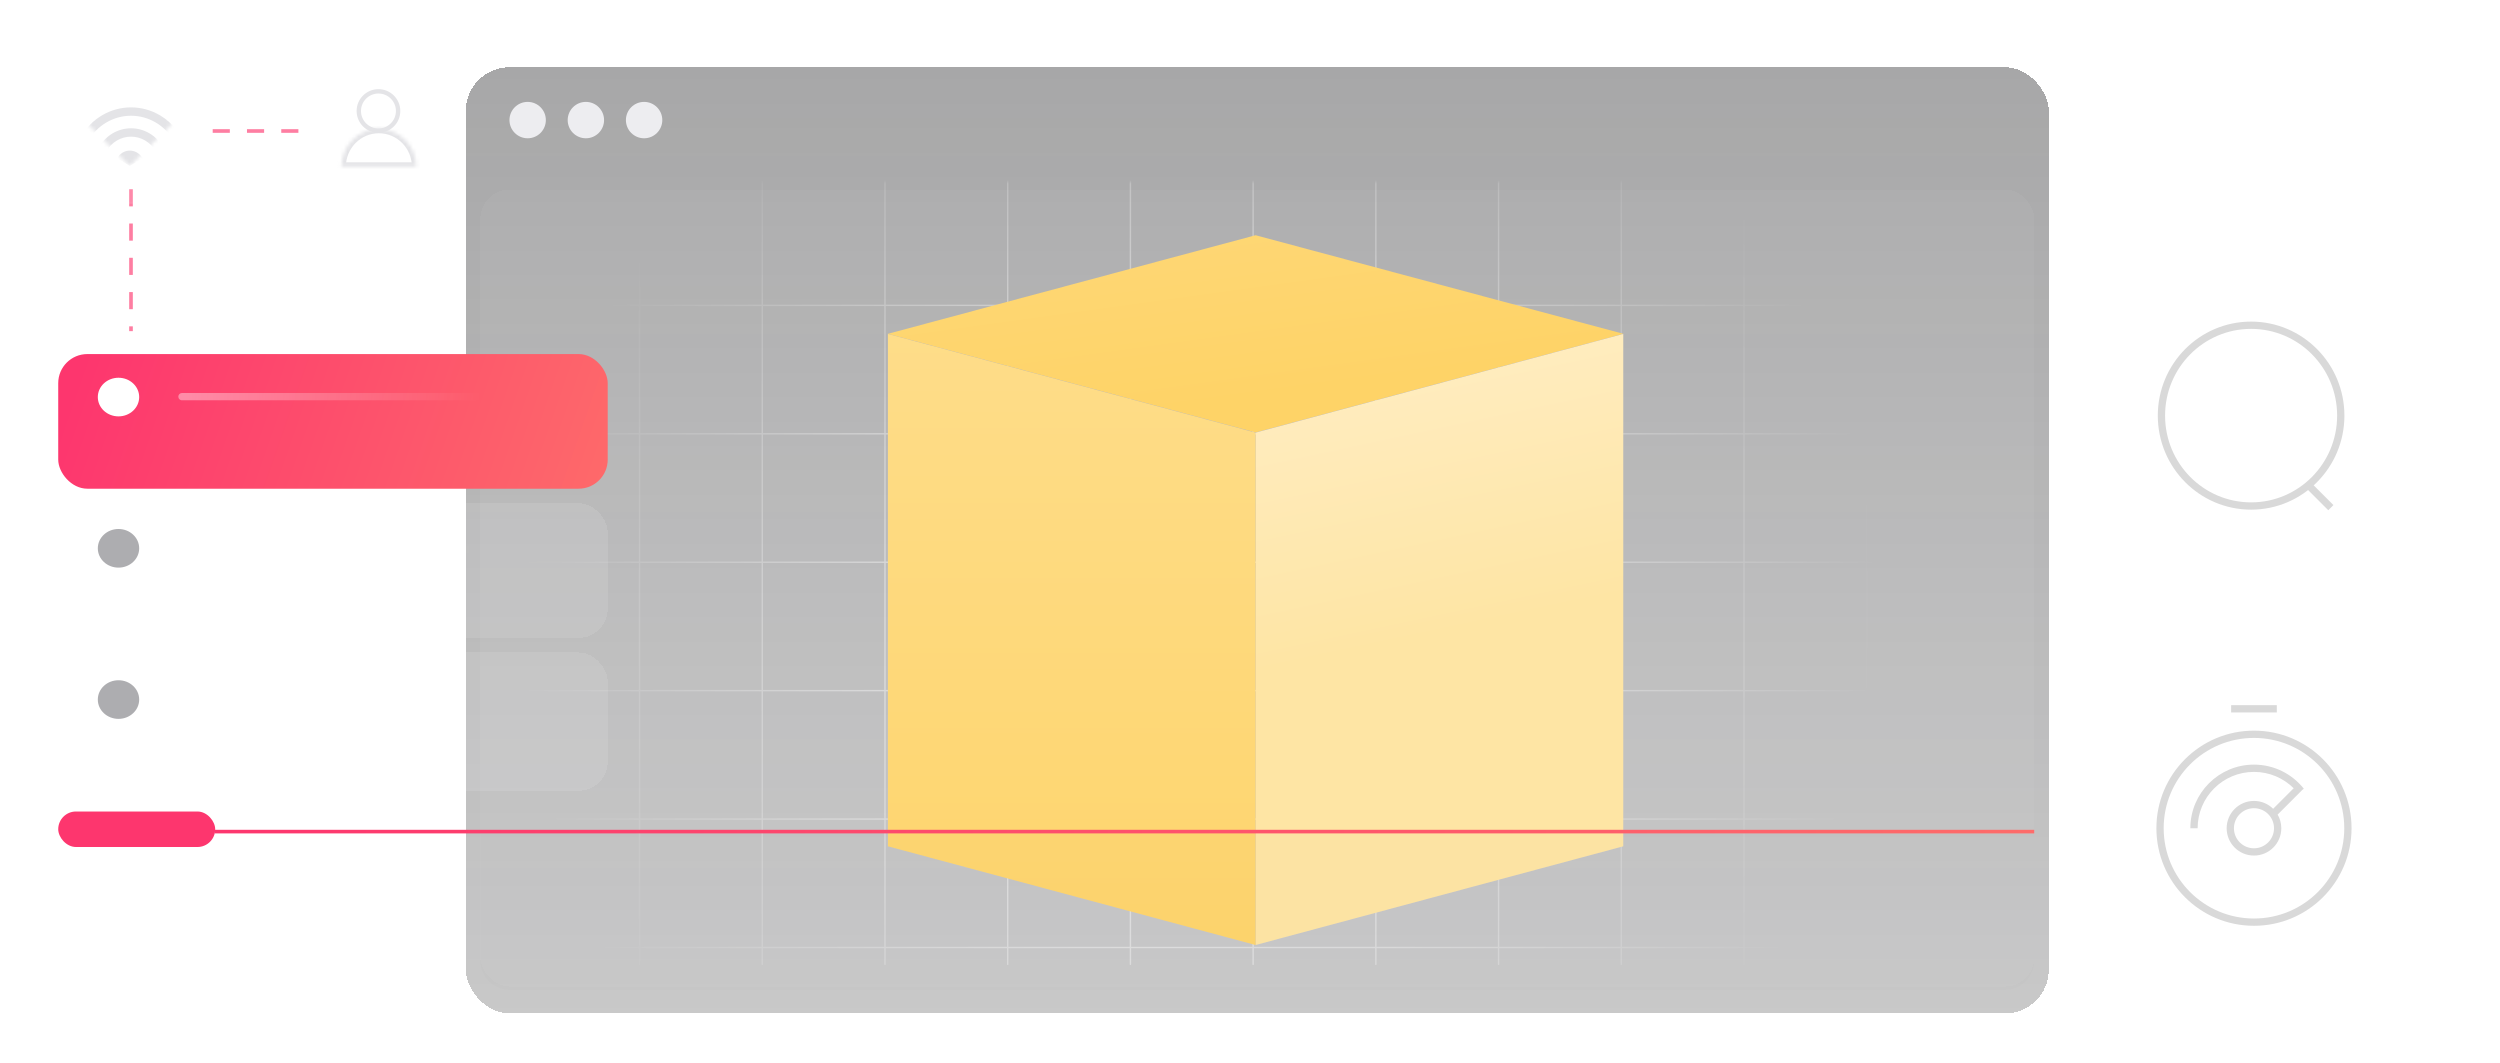 <svg xmlns="http://www.w3.org/2000/svg" width="687" height="292" fill="none" viewBox="0 0 687 292"><path stroke="#FD366E" stroke-dasharray="4.71 4.71" stroke-opacity=".64" d="M36 52L36 91"/><path stroke="#FD366E" stroke-dasharray="4.71 4.71" stroke-opacity=".64" d="M82 36L56 36"/><g filter="url(#filter0_bd_461_11802)"><rect width="435" height="260" x="128" y="16" fill="url(#paint0_linear_461_11802)" fill-opacity=".4" rx="12" shape-rendering="crispEdges"/><rect width="436" height="261" x="127.5" y="15.5" stroke="url(#paint1_linear_461_11802)" stroke-opacity=".6" rx="12.5" shape-rendering="crispEdges"/></g><circle cx="145" cy="33" r="5" fill="#EDEDF0"/><circle cx="161" cy="33" r="5" fill="#EDEDF0"/><circle cx="177" cy="33" r="5" fill="#EDEDF0"/><g filter="url(#filter1_bd_461_11802)"><rect width="427" height="219" x="132" y="50" fill="#fff" fill-opacity=".04" rx="8" shape-rendering="crispEdges"/></g><mask id="mask0_461_11802" width="427" height="222" x="132" y="50" maskUnits="userSpaceOnUse" style="mask-type:alpha"><rect width="427" height="222" x="132" y="50" fill="url(#paint2_radial_461_11802)" fill-opacity=".77"/></mask><g mask="url(#mask0_461_11802)"><path stroke="#fff" stroke-linecap="round" stroke-width=".392" d="M142.025 44L142.025 264.995"/><path stroke="#fff" stroke-linecap="round" stroke-width=".392" d="M175.748 44L175.748 264.995"/><path stroke="#fff" stroke-linecap="round" stroke-width=".392" d="M209.471 44L209.471 264.995"/><path stroke="#fff" stroke-linecap="round" stroke-width=".392" d="M243.193 44L243.193 264.995"/><path stroke="#fff" stroke-linecap="round" stroke-width=".392" d="M276.916 44L276.916 264.995"/><path stroke="#fff" stroke-linecap="round" stroke-width=".392" d="M310.638 44L310.638 264.995"/><path stroke="#fff" stroke-linecap="round" stroke-width=".392" d="M344.361 44L344.361 264.995"/><path stroke="#fff" stroke-linecap="round" stroke-width=".392" d="M378.084 44L378.084 264.995"/><path stroke="#fff" stroke-linecap="round" stroke-width=".392" d="M411.806 44L411.806 264.995"/><path stroke="#fff" stroke-linecap="round" stroke-width=".392" d="M445.529 44L445.529 264.995"/><path stroke="#fff" stroke-linecap="round" stroke-width=".392" d="M479.251 44L479.251 264.995"/><path stroke="#fff" stroke-linecap="round" stroke-width=".392" d="M512.974 44L512.974 264.995"/><path stroke="#fff" stroke-linecap="round" stroke-width=".392" d="M541 83.915L114 83.915"/><path stroke="#fff" stroke-linecap="round" stroke-width=".392" d="M541 119.206L114 119.206"/><path stroke="#fff" stroke-linecap="round" stroke-width=".392" d="M541 154.498L114 154.498"/><path stroke="#fff" stroke-linecap="round" stroke-width=".392" d="M541 189.789L114 189.789"/><path stroke="#fff" stroke-linecap="round" stroke-width=".392" d="M541 225.08L114 225.08"/><path stroke="#fff" stroke-linecap="round" stroke-width=".392" d="M541 260.371L114 260.371"/></g><rect width="104.614" height="104.614" fill="url(#paint3_linear_461_11802)" transform="matrix(0.966 0.259 -0.966 0.259 345.037 64.641)"/><path fill="url(#paint4_linear_461_11802)" d="M446.071 232.564L345.035 259.69V118.892L446.071 91.766V232.564Z"/><path fill="url(#paint5_linear_461_11802)" d="M243.999 232.564L345.035 259.69V118.892L243.999 91.766V232.564Z"/><g filter="url(#filter2_b_461_11802)"><path fill="#35312B" fill-opacity=".01" d="M132 229H559V264C559 268.418 555.418 272 551 272H140C135.582 272 132 268.418 132 264V229Z"/></g><g clip-path="url(#clip0_461_11802)"><rect width="43.137" height="9.757" x="16" y="223" fill="#FD366E" rx="4.879"/><path stroke="url(#paint6_linear_461_11802)" d="M59 228.523H559"/></g><g filter="url(#filter3_b_461_11802)"><circle cx="20" cy="20" r="20" fill="url(#paint7_linear_461_11802)" transform="matrix(1 0 0 -1 16 56)"/><circle cx="20" cy="20" r="19.728" stroke="url(#paint8_linear_461_11802)" stroke-opacity=".1" stroke-width=".544" transform="matrix(1 0 0 -1 16 56)"/></g><g clip-path="url(#clip1_461_11802)"><mask id="mask1_461_11802" width="25" height="19" x="23" y="27" maskUnits="userSpaceOnUse" style="mask-type:alpha"><path fill="#000" d="M47.769 33.508L35.637 45.639L23.506 33.508L31.226 27.871H39.926L47.769 33.508Z"/></mask><g mask="url(#mask1_461_11802)"><path fill="#E4E4E7" fill-rule="evenodd" d="M28.078 31.667C30.487 30.253 33.221 29.508 36.006 29.508C38.79 29.508 41.524 30.253 43.933 31.667C46.342 33.081 48.341 35.113 49.73 37.559L47.74 38.697C46.549 36.6 44.836 34.86 42.777 33.651C40.717 32.442 38.382 31.806 36.006 31.806C33.629 31.806 31.294 32.442 29.235 33.651C27.175 34.86 25.463 36.6 24.271 38.697L22.281 37.559C23.67 35.113 25.669 33.081 28.078 31.667Z" clip-rule="evenodd"/><path fill="#E4E4E7" fill-rule="evenodd" d="M30.944 36.645C32.483 35.734 34.23 35.254 36.011 35.254C37.792 35.254 39.54 35.734 41.079 36.645C42.618 37.556 43.893 38.864 44.778 40.435L42.784 41.566C42.094 40.342 41.104 39.329 39.915 38.625C38.727 37.922 37.38 37.553 36.011 37.553C34.642 37.553 33.296 37.922 32.107 38.625C30.918 39.329 29.928 40.342 29.238 41.566L27.244 40.435C28.13 38.864 29.404 37.556 30.944 36.645Z" clip-rule="evenodd"/><path fill="#E4E4E7" fill-rule="evenodd" d="M37.467 41.825C36.912 41.535 36.3 41.383 35.679 41.383C35.057 41.383 34.445 41.535 33.891 41.825C33.817 41.864 33.745 41.904 33.674 41.947C33.16 42.259 32.72 42.686 32.384 43.197C32.321 43.292 32.262 43.389 32.207 43.49L35.679 45.597L39.15 43.49C39.095 43.389 39.036 43.292 38.974 43.197C38.637 42.686 38.197 42.259 37.683 41.947C37.612 41.904 37.54 41.864 37.467 41.825Z" clip-rule="evenodd"/></g></g><g filter="url(#filter4_b_461_11802)"><circle cx="20" cy="20" r="20" fill="url(#paint9_linear_461_11802)" transform="matrix(1 0 0 -1 84 56)"/><circle cx="20" cy="20" r="19.728" stroke="url(#paint10_linear_461_11802)" stroke-opacity=".1" stroke-width=".544" transform="matrix(1 0 0 -1 84 56)"/></g><g clip-path="url(#clip2_461_11802)"><circle cx="104" cy="30.5" r="5.4" stroke="#E4E4E7" stroke-width="1.2"/><mask id="path-43-inside-1_461_11802" fill="#fff"><path d="M114.384 45.803C114.384 43.048 113.302 40.407 111.376 38.46C109.451 36.512 106.839 35.418 104.115 35.418C101.391 35.418 98.779 36.512 96.853 38.46C94.928 40.407 93.846 43.048 93.846 45.803L104.115 45.803H114.384Z"/></mask><path stroke="#E4E4E7" stroke-width="2.4" d="M114.384 45.803C114.384 43.048 113.302 40.407 111.376 38.46C109.451 36.512 106.839 35.418 104.115 35.418C101.391 35.418 98.779 36.512 96.853 38.46C94.928 40.407 93.846 43.048 93.846 45.803L104.115 45.803H114.384Z" mask="url(#path-43-inside-1_461_11802)"/></g><g filter="url(#filter5_b_461_11802)"><circle cx="52" cy="52" r="52" fill="url(#paint11_linear_461_11802)" transform="matrix(1 0 0 -1 567 168)"/><circle cx="52" cy="52" r="51.602" stroke="url(#paint12_linear_461_11802)" stroke-opacity=".1" stroke-width=".795" transform="matrix(1 0 0 -1 567 168)"/></g><path stroke="#D9D9D9" stroke-width="2" d="M643.243 114.214C643.243 127.939 632.204 139.052 618.603 139.052C605.002 139.052 593.963 127.939 593.963 114.214C593.963 100.488 605.002 89.375 618.603 89.375C632.204 89.375 643.243 100.488 643.243 114.214Z"/><path stroke="#D9D9D9" stroke-width="2" d="M634.516 133.504L640.516 139.504"/><g filter="url(#filter6_b_461_11802)"><circle cx="52" cy="52" r="52" fill="url(#paint13_linear_461_11802)" transform="matrix(1 0 0 -1 567 276)"/><circle cx="52" cy="52" r="51.602" stroke="url(#paint14_linear_461_11802)" stroke-opacity=".1" stroke-width=".795" transform="matrix(1 0 0 -1 567 276)"/></g><circle cx="619.392" cy="227.595" r="25.814" stroke="#D9D9D9" stroke-width="2"/><path fill="#D9D9D9" fill-rule="evenodd" d="M619.392 212.117C610.841 212.117 603.908 219.05 603.908 227.601H601.908C601.908 217.945 609.736 210.117 619.392 210.117C624.941 210.117 629.887 212.703 633.088 216.732L632.588 217.129L632.6 217.141L625.896 223.847C626.535 224.951 626.901 226.234 626.901 227.602C626.901 231.748 623.539 235.11 619.393 235.11C615.246 235.11 611.885 231.748 611.885 227.602C611.885 223.455 615.246 220.094 619.393 220.094C621.446 220.094 623.306 220.918 624.661 222.253L630.301 216.612C627.501 213.833 623.647 212.117 619.392 212.117ZM624.901 227.602C624.901 230.644 622.435 233.11 619.393 233.11C616.351 233.11 613.885 230.644 613.885 227.602C613.885 224.56 616.351 222.094 619.393 222.094C622.435 222.094 624.901 224.56 624.901 227.602Z" clip-rule="evenodd"/><path stroke="#D9D9D9" stroke-width="2" d="M613.115 194.781H625.669"/><g filter="url(#filter7_bd_461_11802)"><rect width="151" height="37" x="16" y="91" fill="url(#paint15_linear_461_11802)" rx="8"/></g><path fill="url(#paint16_linear_461_11802)" fill-opacity=".4" d="M50 108C49.448 108 49 108.448 49 109C49 109.552 49.448 110 50 110L50 108ZM50 110L132 110L132 108L50 108L50 110Z"/><ellipse cx="32.564" cy="109.113" fill="#fff" rx="5.685" ry="5.309"/><g filter="url(#filter8_bd_461_11802)"><rect width="151" height="37" x="16" y="132" fill="#fff" fill-opacity=".1" rx="8" shape-rendering="crispEdges"/></g><path fill="url(#paint17_linear_461_11802)" fill-opacity=".16" d="M50 150C49.448 150 49 150.448 49 151C49 151.552 49.448 152 50 152L50 150ZM50 152L132 152L132 150L50 150L50 152Z"/><ellipse cx="32.564" cy="150.676" fill="#ADADB0" rx="5.685" ry="5.309"/><g filter="url(#filter9_bd_461_11802)"><rect width="151" height="38" x="16" y="173" fill="#fff" fill-opacity=".1" rx="8" shape-rendering="crispEdges"/></g><path fill="url(#paint18_linear_461_11802)" fill-opacity=".16" d="M50 191C49.448 191 49 191.448 49 192C49 192.552 49.448 193 50 193L50 191ZM50 193L132 193L132 191L50 191L50 193Z"/><ellipse cx="32.564" cy="192.238" fill="#ADADB0" rx="5.685" ry="5.309"/><defs><filter id="filter0_bd_461_11802" width="468.051" height="293.051" x="111.474" y="-.526" color-interpolation-filters="sRGB" filterUnits="userSpaceOnUse"><feFlood flood-opacity="0" result="BackgroundImageFix"/><feGaussianBlur in="BackgroundImageFix" stdDeviation="7.763"/><feComposite in2="SourceAlpha" operator="in" result="effect1_backgroundBlur_461_11802"/><feColorMatrix in="SourceAlpha" result="hardAlpha" type="matrix" values="0 0 0 0 0 0 0 0 0 0 0 0 0 0 0 0 0 0 127 0"/><feOffset dy="2.484"/><feGaussianBlur stdDeviation="2.484"/><feComposite in2="hardAlpha" operator="out"/><feColorMatrix type="matrix" values="0 0 0 0 0 0 0 0 0 0 0 0 0 0 0 0 0 0 0.02 0"/><feBlend in2="effect1_backgroundBlur_461_11802" mode="normal" result="effect2_dropShadow_461_11802"/><feBlend in="SourceGraphic" in2="effect2_dropShadow_461_11802" mode="normal" result="shape"/></filter><filter id="filter1_bd_461_11802" width="477.192" height="269.192" x="106.904" y="24.904" color-interpolation-filters="sRGB" filterUnits="userSpaceOnUse"><feFlood flood-opacity="0" result="BackgroundImageFix"/><feGaussianBlur in="BackgroundImageFix" stdDeviation="12.548"/><feComposite in2="SourceAlpha" operator="in" result="effect1_backgroundBlur_461_11802"/><feColorMatrix in="SourceAlpha" result="hardAlpha" type="matrix" values="0 0 0 0 0 0 0 0 0 0 0 0 0 0 0 0 0 0 127 0"/><feOffset dy="2.099"/><feGaussianBlur stdDeviation="2.099"/><feComposite in2="hardAlpha" operator="out"/><feColorMatrix type="matrix" values="0 0 0 0 0 0 0 0 0 0 0 0 0 0 0 0 0 0 0.02 0"/><feBlend in2="effect1_backgroundBlur_461_11802" mode="normal" result="effect2_dropShadow_461_11802"/><feBlend in="SourceGraphic" in2="effect2_dropShadow_461_11802" mode="normal" result="shape"/></filter><filter id="filter2_b_461_11802" width="469.349" height="85.349" x="110.825" y="207.825" color-interpolation-filters="sRGB" filterUnits="userSpaceOnUse"><feFlood flood-opacity="0" result="BackgroundImageFix"/><feGaussianBlur in="BackgroundImageFix" stdDeviation="10.587"/><feComposite in2="SourceAlpha" operator="in" result="effect1_backgroundBlur_461_11802"/><feBlend in="SourceGraphic" in2="effect1_backgroundBlur_461_11802" mode="normal" result="shape"/></filter><filter id="filter3_b_461_11802" width="48.708" height="48.708" x="11.646" y="11.646" color-interpolation-filters="sRGB" filterUnits="userSpaceOnUse"><feFlood flood-opacity="0" result="BackgroundImageFix"/><feGaussianBlur in="BackgroundImageFix" stdDeviation="2.177"/><feComposite in2="SourceAlpha" operator="in" result="effect1_backgroundBlur_461_11802"/><feBlend in="SourceGraphic" in2="effect1_backgroundBlur_461_11802" mode="normal" result="shape"/></filter><filter id="filter4_b_461_11802" width="48.708" height="48.708" x="79.646" y="11.646" color-interpolation-filters="sRGB" filterUnits="userSpaceOnUse"><feFlood flood-opacity="0" result="BackgroundImageFix"/><feGaussianBlur in="BackgroundImageFix" stdDeviation="2.177"/><feComposite in2="SourceAlpha" operator="in" result="effect1_backgroundBlur_461_11802"/><feBlend in="SourceGraphic" in2="effect1_backgroundBlur_461_11802" mode="normal" result="shape"/></filter><filter id="filter5_b_461_11802" width="135.801" height="135.801" x="551.099" y="48.099" color-interpolation-filters="sRGB" filterUnits="userSpaceOnUse"><feFlood flood-opacity="0" result="BackgroundImageFix"/><feGaussianBlur in="BackgroundImageFix" stdDeviation="7.95"/><feComposite in2="SourceAlpha" operator="in" result="effect1_backgroundBlur_461_11802"/><feBlend in="SourceGraphic" in2="effect1_backgroundBlur_461_11802" mode="normal" result="shape"/></filter><filter id="filter6_b_461_11802" width="135.801" height="135.801" x="551.099" y="156.099" color-interpolation-filters="sRGB" filterUnits="userSpaceOnUse"><feFlood flood-opacity="0" result="BackgroundImageFix"/><feGaussianBlur in="BackgroundImageFix" stdDeviation="7.95"/><feComposite in2="SourceAlpha" operator="in" result="effect1_backgroundBlur_461_11802"/><feBlend in="SourceGraphic" in2="effect1_backgroundBlur_461_11802" mode="normal" result="shape"/></filter><filter id="filter7_bd_461_11802" width="301.575" height="187.575" x="-59.288" y="15.712" color-interpolation-filters="sRGB" filterUnits="userSpaceOnUse"><feFlood flood-opacity="0" result="BackgroundImageFix"/><feGaussianBlur in="BackgroundImageFix" stdDeviation="37.644"/><feComposite in2="SourceAlpha" operator="in" result="effect1_backgroundBlur_461_11802"/><feColorMatrix in="SourceAlpha" result="hardAlpha" type="matrix" values="0 0 0 0 0 0 0 0 0 0 0 0 0 0 0 0 0 0 127 0"/><feOffset dy="6.296"/><feGaussianBlur stdDeviation="6.296"/><feComposite in2="hardAlpha" operator="out"/><feColorMatrix type="matrix" values="0 0 0 0 0 0 0 0 0 0 0 0 0 0 0 0 0 0 0.02 0"/><feBlend in2="effect1_backgroundBlur_461_11802" mode="normal" result="effect2_dropShadow_461_11802"/><feBlend in="SourceGraphic" in2="effect2_dropShadow_461_11802" mode="normal" result="shape"/></filter><filter id="filter8_bd_461_11802" width="301.575" height="187.575" x="-59.288" y="56.712" color-interpolation-filters="sRGB" filterUnits="userSpaceOnUse"><feFlood flood-opacity="0" result="BackgroundImageFix"/><feGaussianBlur in="BackgroundImageFix" stdDeviation="37.644"/><feComposite in2="SourceAlpha" operator="in" result="effect1_backgroundBlur_461_11802"/><feColorMatrix in="SourceAlpha" result="hardAlpha" type="matrix" values="0 0 0 0 0 0 0 0 0 0 0 0 0 0 0 0 0 0 127 0"/><feOffset dy="6.296"/><feGaussianBlur stdDeviation="6.296"/><feComposite in2="hardAlpha" operator="out"/><feColorMatrix type="matrix" values="0 0 0 0 0 0 0 0 0 0 0 0 0 0 0 0 0 0 0.02 0"/><feBlend in2="effect1_backgroundBlur_461_11802" mode="normal" result="effect2_dropShadow_461_11802"/><feBlend in="SourceGraphic" in2="effect2_dropShadow_461_11802" mode="normal" result="shape"/></filter><filter id="filter9_bd_461_11802" width="301.575" height="188.575" x="-59.288" y="97.712" color-interpolation-filters="sRGB" filterUnits="userSpaceOnUse"><feFlood flood-opacity="0" result="BackgroundImageFix"/><feGaussianBlur in="BackgroundImageFix" stdDeviation="37.644"/><feComposite in2="SourceAlpha" operator="in" result="effect1_backgroundBlur_461_11802"/><feColorMatrix in="SourceAlpha" result="hardAlpha" type="matrix" values="0 0 0 0 0 0 0 0 0 0 0 0 0 0 0 0 0 0 127 0"/><feOffset dy="6.296"/><feGaussianBlur stdDeviation="6.296"/><feComposite in2="hardAlpha" operator="out"/><feColorMatrix type="matrix" values="0 0 0 0 0 0 0 0 0 0 0 0 0 0 0 0 0 0 0.02 0"/><feBlend in2="effect1_backgroundBlur_461_11802" mode="normal" result="effect2_dropShadow_461_11802"/><feBlend in="SourceGraphic" in2="effect2_dropShadow_461_11802" mode="normal" result="shape"/></filter><linearGradient id="paint0_linear_461_11802" x1="345.5" x2="345.5" y1="16" y2="289.983" gradientUnits="userSpaceOnUse"><stop stop-color="#232325"/><stop offset="1" stop-color="#232325" stop-opacity=".6"/></linearGradient><linearGradient id="paint1_linear_461_11802" x1="345.5" x2="345.5" y1="16" y2="293.006" gradientUnits="userSpaceOnUse"><stop stop-color="#fff" stop-opacity=".24"/><stop offset="1" stop-color="#fff" stop-opacity="0"/></linearGradient><radialGradient id="paint2_radial_461_11802" cx="0" cy="0" r="1" gradientTransform="translate(329.777 171.545) rotate(142.804) scale(188.811 184.302)" gradientUnits="userSpaceOnUse"><stop stop-color="#FED367"/><stop offset="1" stop-color="#FED367" stop-opacity="0"/></radialGradient><linearGradient id="paint3_linear_461_11802" x1="88.758" x2="-414.737" y1="77.78" y2="-83.316" gradientUnits="userSpaceOnUse"><stop stop-color="#FED367"/><stop offset="1" stop-color="#FEE5A4"/></linearGradient><linearGradient id="paint4_linear_461_11802" x1="395.358" x2="412.133" y1="91.946" y2="170.552" gradientUnits="userSpaceOnUse"><stop stop-color="#FFEDC2"/><stop offset="1" stop-color="#FEE5A4"/></linearGradient><linearGradient id="paint5_linear_461_11802" x1="294.987" x2="294.712" y1="-242.494" y2="292.654" gradientUnits="userSpaceOnUse"><stop stop-color="#FFEDC2"/><stop offset="1" stop-color="#FED367"/></linearGradient><linearGradient id="paint6_linear_461_11802" x1="59" x2="559.229" y1="228.523" y2="228.523" gradientUnits="userSpaceOnUse"><stop stop-color="#FD366E"/><stop offset="1" stop-color="#FE6C6A"/></linearGradient><linearGradient id="paint7_linear_461_11802" x1="40" x2="0" y1="0" y2="39.048" gradientUnits="userSpaceOnUse"><stop stop-color="#fff" stop-opacity=".12"/><stop offset=".616" stop-color="#fff" stop-opacity=".04"/></linearGradient><linearGradient id="paint8_linear_461_11802" x1="0" x2="40" y1="40" y2="0" gradientUnits="userSpaceOnUse"><stop stop-color="#fff" stop-opacity="0"/><stop offset="1" stop-color="#fff" stop-opacity=".54"/></linearGradient><linearGradient id="paint9_linear_461_11802" x1="40" x2="0" y1="0" y2="39.048" gradientUnits="userSpaceOnUse"><stop stop-color="#fff" stop-opacity=".12"/><stop offset=".616" stop-color="#fff" stop-opacity=".04"/></linearGradient><linearGradient id="paint10_linear_461_11802" x1="0" x2="40" y1="40" y2="0" gradientUnits="userSpaceOnUse"><stop stop-color="#fff" stop-opacity="0"/><stop offset="1" stop-color="#fff" stop-opacity=".54"/></linearGradient><linearGradient id="paint11_linear_461_11802" x1="104" x2="0" y1="0" y2="101.524" gradientUnits="userSpaceOnUse"><stop stop-color="#fff" stop-opacity=".12"/><stop offset=".616" stop-color="#fff" stop-opacity=".04"/></linearGradient><linearGradient id="paint12_linear_461_11802" x1="0" x2="104" y1="104" y2="0" gradientUnits="userSpaceOnUse"><stop stop-color="#fff" stop-opacity="0"/><stop offset="1" stop-color="#fff" stop-opacity=".54"/></linearGradient><linearGradient id="paint13_linear_461_11802" x1="104" x2="0" y1="0" y2="101.524" gradientUnits="userSpaceOnUse"><stop stop-color="#fff" stop-opacity=".12"/><stop offset=".616" stop-color="#fff" stop-opacity=".04"/></linearGradient><linearGradient id="paint14_linear_461_11802" x1="0" x2="104" y1="104" y2="0" gradientUnits="userSpaceOnUse"><stop stop-color="#fff" stop-opacity="0"/><stop offset="1" stop-color="#fff" stop-opacity=".54"/></linearGradient><linearGradient id="paint15_linear_461_11802" x1="23.605" x2="279.684" y1="90.601" y2="179.542" gradientUnits="userSpaceOnUse"><stop stop-color="#FD366E"/><stop offset="1" stop-color="#FE9567"/></linearGradient><linearGradient id="paint16_linear_461_11802" x1="50" x2="132" y1="109" y2="109" gradientUnits="userSpaceOnUse"><stop stop-color="#fff"/><stop offset="1" stop-color="#fff" stop-opacity="0"/></linearGradient><linearGradient id="paint17_linear_461_11802" x1="50" x2="132" y1="151" y2="151" gradientUnits="userSpaceOnUse"><stop stop-color="#fff"/><stop offset="1" stop-color="#fff" stop-opacity="0"/></linearGradient><linearGradient id="paint18_linear_461_11802" x1="50" x2="132" y1="192" y2="192" gradientUnits="userSpaceOnUse"><stop stop-color="#fff"/><stop offset="1" stop-color="#fff" stop-opacity="0"/></linearGradient><clipPath id="clip0_461_11802"><rect width="543" height="10" fill="#fff" transform="translate(16 223)"/></clipPath><clipPath id="clip1_461_11802"><rect width="24" height="24" fill="#fff" transform="translate(23.773 24)"/></clipPath><clipPath id="clip2_461_11802"><rect width="24" height="24" fill="#fff" transform="translate(92 24)"/></clipPath></defs></svg>
